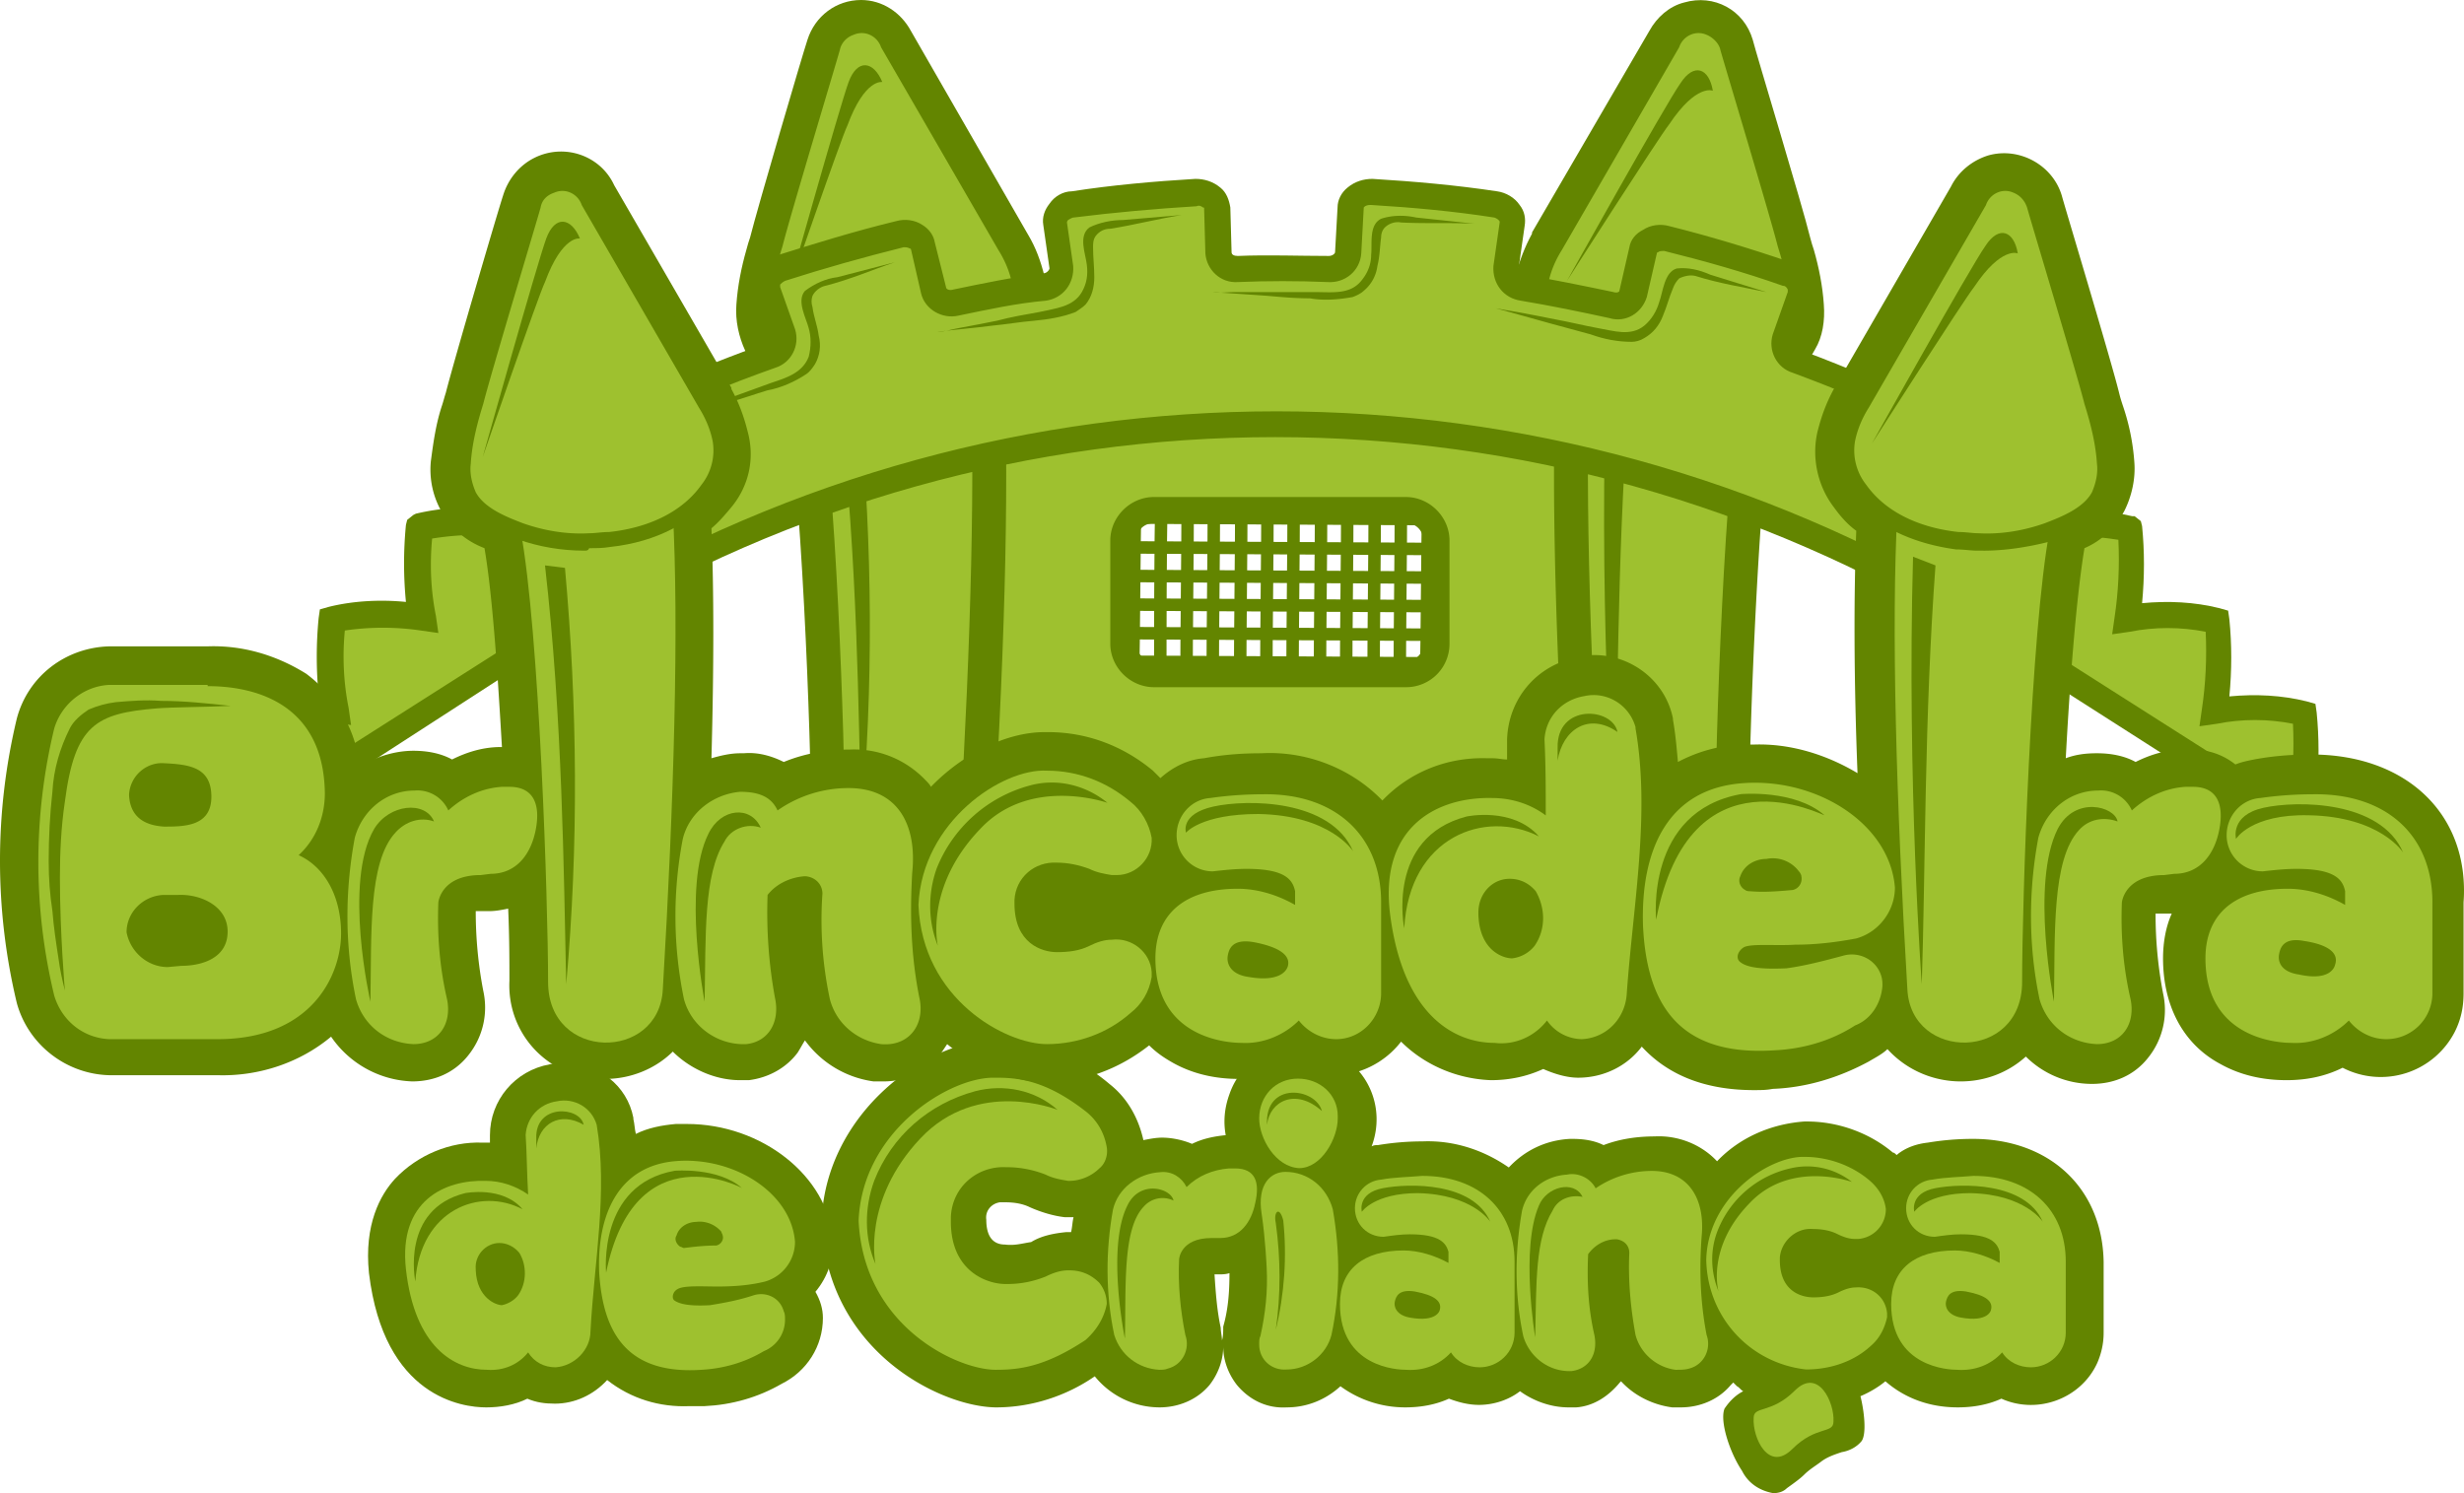 <svg version="1.1" id="Layer_1" xmlns="http://www.w3.org/2000/svg" x="0" y="0" viewBox="0 0 198 120" xml:space="preserve"><style>.st0{fill:#638500}.st1{fill:#9ec12f}.st2{fill:none;stroke:#638500;stroke-width:1.001;stroke-miterlimit:10}</style><g id="brand_mono" transform="translate(0 -101)"><g id="Group_7" transform="translate(29.438 184.724)"><path id="Path_75" class="st0" d="M36.088 20.093c1.002-1.199 1.503-2.697 1.403-4.196-.401-5.095-5.712-9.29-11.725-9.29h-.902c-1.102.1-2.204.3-3.207.799-.1-.4-.1-.8-.2-1.199v-.1c-.501-2.597-2.806-4.395-5.512-4.395-.4 0-.801 0-1.202.1-2.806.5-4.81 2.897-4.81 5.694v.6H9.33c-2.605-.1-5.21.998-7.014 2.896C1.114 12.301-.19 14.698.212 18.594c1.203 9.99 7.516 10.79 9.42 10.79 1.102 0 2.305-.2 3.307-.7.702.3 1.403.4 2.205.4 1.603 0 3.106-.7 4.209-1.899 1.904 1.499 4.208 2.198 6.613 2.098h1.203c2.205-.1 4.309-.699 6.213-1.798 2.004-.999 3.307-2.997 3.307-5.294 0-.7-.2-1.399-.601-2.098z"/><path id="Path_76" class="st0" d="M129.083 7.805c-1.202 0-2.405.1-3.607.3-.902.1-1.804.4-2.506 1-.1-.1-.2-.2-.3-.2-1.904-1.6-4.41-2.498-6.915-2.498h-.2c-2.706.2-5.211 1.299-7.015 3.197-1.303-1.399-3.207-2.098-5.01-1.998-1.403 0-2.806.2-4.11.699-.8-.4-1.703-.5-2.504-.5h-.2c-1.905.1-3.608.9-4.911 2.298-2.004-1.398-4.41-2.198-6.915-2.098-1.202 0-2.405.1-3.607.3-.2 0-.3 0-.501.1 1.202-3.197-.401-6.693-3.608-7.792-3.207-1.199-6.714.4-7.816 3.596-.401 1.099-.501 2.198-.301 3.297-1.002.1-1.904.3-2.706.699-.701-.3-1.603-.5-2.405-.5-.5 0-1.002.1-1.503.2-.4-1.798-1.303-3.396-2.706-4.495-2.705-2.298-5.912-3.496-9.119-3.496h-.3c-5.211 0-13.328 5.694-13.73 14.385v.2c.402 10.289 9.42 14.784 13.93 14.884h.1c2.806 0 5.612-.899 7.917-2.497a6.707 6.707 0 005.21 2.497c1.504 0 3.007-.6 4.01-1.798.7-.9 1.102-1.998 1.102-3.097 0 1.1.4 2.198 1.102 3.097 1.002 1.199 2.405 1.898 4.008 1.798 1.604 0 3.107-.6 4.31-1.698a8.784 8.784 0 005.21 1.698c1.203 0 2.405-.2 3.508-.7.801.3 1.603.5 2.405.5 1.202 0 2.405-.4 3.307-1.099 1.102.8 2.505 1.3 3.908 1.3h.601c1.403-.1 2.606-.9 3.508-1.999l.1-.1c1.102 1.2 2.605 1.898 4.108 2.098h.702c1.503 0 3.006-.6 4.008-1.798l.2-.2.301.3c.2.1.301.3.501.4-.6.3-1.102.799-1.503 1.398-.4.999.401 3.496 1.403 4.995.501.999 1.403 1.598 2.505 1.798.401 0 .802-.1 1.103-.4.701-.5 1.102-.799 1.403-1.098.4-.4.902-.7 1.302-1 .502-.399 1.103-.599 1.704-.799.601-.1 1.203-.4 1.603-.899.401-.599.2-2.397-.1-3.596.702-.3 1.403-.7 2.004-1.199 1.604 1.399 3.608 2.098 5.813 2.098 1.202 0 2.405-.2 3.507-.7 2.906 1.3 6.414 0 7.716-2.896.3-.7.501-1.499.501-2.398v-5.694c-.1-5.894-4.309-9.89-10.522-9.89zM51.32 16.297c-1.002 0-1.503-.7-1.503-1.998-.1-.7.4-1.299 1.102-1.399h.4c.702 0 1.404.1 2.005.4.902.4 1.904.699 2.806.799H56.83c-.1.4-.1.8-.2 1.199h-.4c-1.003.1-2.005.3-2.807.799-.701.1-1.303.3-2.104.2zm17.436 7.692c0-.3-.1-.7-.1-1-.3-1.398-.4-2.796-.5-4.295h.3c.3 0 .601 0 .902-.1 0 1.499-.1 2.897-.501 4.296 0 .4 0 .799-.1 1.099z"/></g><path id="Path_77" class="st1" d="M42.239 192.206c.1-1.399 1.102-2.498 2.505-2.697 1.403-.3 2.806.499 3.207 1.898.902 5.394-.2 10.988-.501 16.582 0 1.499-1.303 2.798-2.806 2.897-.902 0-1.704-.4-2.205-1.198-.801.999-2.004 1.498-3.307 1.398-2.605 0-5.812-1.798-6.513-8.091-.602-5.495 3.106-7.193 6.413-7.093 1.203 0 2.405.4 3.407 1.099-.1-1.698-.1-3.297-.2-4.795zm-.601 12.886c.701-.999.701-2.397.1-3.396-.401-.5-1.002-.8-1.604-.8-1.102 0-2.004 1-1.904 2.099v.1c.1 2.197 1.604 2.797 2.105 2.797.5-.1 1.002-.4 1.303-.8z"/><path id="Path_78" class="st1" d="M56.368 211.086c-6.012.4-7.916-2.997-8.217-7.792-.2-4.595 1.503-8.69 6.313-8.99 4.61-.3 9.12 2.597 9.42 6.493a3.328 3.328 0 01-2.405 3.197c-1.202.3-2.505.4-3.808.4-1.202 0-2.705-.1-3.207.199-.4.2-.5.7-.3.899.4.3 1.202.5 2.906.4 1.203-.2 2.305-.4 3.507-.8 1.002-.3 2.105.2 2.405 1.3.1.199.1.399.1.698a2.722 2.722 0 01-1.703 2.498c-1.503.899-3.207 1.398-5.01 1.498zm1.203-9.99c.4-.1.601-.499.501-.799 0-.1-.1-.2-.1-.3-.501-.599-1.303-.898-2.004-.798-.702 0-1.403.4-1.604 1.098-.2.3 0 .7.3.9.101 0 .201.1.302.1.801-.1 1.703-.2 2.605-.2z"/><path id="Path_79" class="st1" d="M80.018 211.086c-3.106 0-10.622-3.496-11.023-11.987.3-7.193 7.215-11.488 10.823-11.488h.2c1.804 0 4.009.2 7.215 2.697.902.699 1.504 1.698 1.704 2.897.1.6-.1 1.298-.601 1.698-.602.6-1.503.999-2.405.999h-.1c-.602-.1-1.203-.2-1.804-.5a8.575 8.575 0 00-3.107-.599h-.1c-2.305-.1-4.31 1.598-4.41 3.996v.4c0 3.895 2.807 4.994 4.41 4.994h.1c1.102 0 2.105-.2 3.107-.6.6-.299 1.202-.499 1.803-.499h.1c.903 0 1.704.3 2.406 1 .4.499.6 1.098.6 1.698-.2 1.099-.8 2.097-1.703 2.897-3.307 2.197-5.411 2.397-7.215 2.397z"/><g id="Group_8" transform="translate(136.672 194.073)"><path id="Path_80" class="st1" d="M10.66 21.182c0 .999-1.403.3-3.307 2.198s-3.207-.9-3.107-2.498c0-.999 1.403-.3 3.307-2.197 1.904-1.899 3.207.998 3.107 2.497z"/><path id="Path_81" class="st1" d="M13.566 1.802c.701.6 1.202 1.399 1.303 2.298a2.402 2.402 0 01-2.205 2.397h-.3c-.502 0-1.003-.2-1.404-.4-.6-.3-1.302-.4-2.004-.4-1.303-.099-2.505 1-2.605 2.299v.2c0 2.497 1.703 2.996 2.705 2.996.702 0 1.403-.1 2.005-.4.4-.2.901-.399 1.402-.399 1.303-.1 2.406.8 2.506 2.098v.3c-.2.899-.601 1.698-1.303 2.297-1.403 1.299-3.307 1.898-5.21 1.898-4.51-.5-7.918-4.195-8.018-8.79C.538 3.1 5.55-.197 8.355-.097c1.904 0 3.808.7 5.21 1.898z"/></g><path id="Path_82" class="st1" d="M97.355 200.497c-2.506 0-2.606 1.698-2.606 1.698-.1 1.998.1 4.096.501 6.094.401 1.099-.2 2.398-1.403 2.697-.2.1-.5.1-.701.1-1.704-.1-3.107-1.199-3.608-2.797-.701-3.296-.701-6.793-.1-10.09.4-1.698 2.004-2.896 3.808-2.996.902-.1 1.704.4 2.104 1.198.902-.899 2.105-1.398 3.408-1.498h.5c1.604 0 2.005 1.099 1.604 2.797-.3 1.499-1.203 2.797-2.806 2.797h-.701z"/><g id="Group_9" transform="translate(100.922 187.777)"><path id="Path_83" class="st1" d="M.463 10.8c-.4-2.498.802-3.397 1.904-3.397 1.804 0 3.307 1.198 3.808 2.997.601 3.396.601 6.793-.1 10.09-.4 1.598-1.904 2.796-3.608 2.796-1.202.1-2.204-.799-2.204-1.998 0-.3 0-.5.1-.699.4-1.798.601-3.596.501-5.494 0 0-.1-2.298-.4-4.296z"/><path id="Path_84" class="st1" d="M6.576 3.107c0 1.598-1.303 3.996-3.107 3.996C1.565 7.003.263 4.705.263 3.107.263 1.31 1.565-.09 3.369-.09s3.207 1.3 3.207 2.997v.2z"/></g><path id="Path_85" class="st1" d="M121.706 202.395v5.694c0 1.599-1.303 2.797-2.806 2.797-.902 0-1.804-.4-2.305-1.198-.902.999-2.205 1.498-3.607 1.398-.702 0-5.312-.2-5.312-5.294 0-2.797 1.904-4.296 5.111-4.296 1.203 0 2.505.4 3.608 1v-.9c-.2-.7-.702-1.399-3.107-1.399-.701 0-1.403.1-2.104.2-1.303 0-2.305-.999-2.305-2.297 0-1.2.902-2.198 2.104-2.298 1.103-.2 2.205-.2 3.307-.3 4.51 0 7.416 2.698 7.416 6.893zm-6.013 3.896c.2-.7-.4-1.199-2.004-1.498-1.303-.2-1.503.4-1.603.799-.1.4.1 1.099 1.202 1.299 2.205.4 2.405-.6 2.405-.6z"/><path id="Path_86" class="st1" d="M165.999 202.395v5.694c0 1.599-1.303 2.797-2.806 2.797-.902 0-1.804-.4-2.305-1.198-.902.999-2.204 1.498-3.607 1.398-.702 0-5.312-.2-5.312-5.294 0-2.797 1.904-4.296 5.111-4.296 1.203 0 2.505.4 3.608 1v-.9c-.2-.7-.702-1.399-3.107-1.399-.701 0-1.403.1-2.104.2-1.303 0-2.305-.999-2.305-2.297 0-1.2.902-2.198 2.104-2.298 1.103-.2 2.205-.2 3.307-.3 4.51 0 7.416 2.698 7.416 6.893zm-6.013 3.896c.2-.7-.4-1.199-2.004-1.498-1.303-.2-1.503.4-1.603.799s.1 1.099 1.202 1.299c2.205.4 2.405-.6 2.405-.6z"/><path id="Path_87" class="st1" d="M137.138 208.29c.401 1.098-.2 2.397-1.403 2.696-.3.1-.701.1-1.102.1-1.503-.2-2.806-1.298-3.207-2.797-.4-2.198-.601-4.395-.5-6.593 0-.6-.402-.999-1.003-1.099h-.1c-.902 0-1.704.5-2.205 1.199-.1 2.198 0 4.295.501 6.493.301 1.499-.4 2.697-1.803 2.897-1.804.1-3.408-1.099-3.909-2.797-.701-3.297-.701-6.693-.1-10.09.4-1.698 1.904-2.797 3.608-2.897.902-.2 1.904.3 2.305 1.1a8.018 8.018 0 014.509-1.4c3.006 0 4.31 2.298 4.008 5.295-.2 2.698-.1 5.295.401 7.892z"/><g id="Grid_1_" transform="translate(84.392 140.308)"><path id="Path_88" class="st2" d="M.228 4.655l38.681.2"/><path id="Path_89" class="st2" d="M.228 6.952l38.681.2"/><path id="Path_90" class="st2" d="M.228 9.25l38.681.2"/><path id="Path_91" class="st2" d="M.228 11.547l38.681.2"/><path id="Path_92" class="st2" d="M.228 16.342c0-5.494.1-10.888.1-16.383"/><path id="Path_93" class="st2" d="M2.332 16.342c.1-5.494.1-10.888.2-16.383"/><path id="Path_94" class="st2" d="M4.537 16.342c0-5.494.1-10.888.1-16.383"/><path id="Path_95" class="st2" d="M6.641 16.342c.1-5.494.1-10.888.2-16.383"/><path id="Path_96" class="st2" d="M8.846 16.342c0-5.494 0-10.888.1-16.383"/><path id="Path_97" class="st2" d="M10.95 16.342c0-5.494.1-10.888.1-16.383"/><path id="Path_98" class="st2" d="M13.055 16.342c0-5.494.1-10.888.1-16.383"/><path id="Path_99" class="st2" d="M15.26 16.342c0-5.494.1-10.888.1-16.383"/><path id="Path_100" class="st2" d="M17.364 16.342c0-5.494.1-10.888.1-16.383"/><path id="Path_101" class="st2" d="M19.468 16.342c0-5.494.1-10.888.1-16.383"/><path id="Path_102" class="st2" d="M21.673 16.342c0-5.494.1-10.888.1-16.383"/><path id="Path_103" class="st2" d="M23.777 16.342c0-5.494.1-10.888.1-16.383"/><path id="Path_104" class="st2" d="M25.982 16.342c0-5.494.1-10.888.1-16.383"/><path id="Path_105" class="st2" d="M28.086 16.342c0-5.494.1-10.888.1-16.383"/><path id="Path_106" class="st2" d="M30.19 16.342c.101-5.494.101-10.888.201-16.383"/><path id="Path_107" class="st2" d="M32.395 16.342c0-5.494.1-10.888.1-16.383"/><path id="Path_108" class="st2" d="M34.5 16.342c0-5.494.1-10.888.1-16.383"/><path id="Path_109" class="st2" d="M36.705 16.342c0-5.494.1-10.888.1-16.383"/><path id="Path_110" class="st2" d="M38.809 16.342c0-5.494.1-10.888.1-16.383"/><path id="Path_111" class="st2" d="M.228 2.257l38.681.2"/><path id="Path_112" class="st2" d="M.228-.04l38.681.2"/><path id="Path_113" class="st2" d="M.228 13.845l38.681.2"/><path id="Path_114" class="st2" d="M.228 16.243l38.681.2"/></g><g id="Group_10" transform="translate(71.782 131.884)"><path id="Wall_1_" class="st1" d="M1.203.967v41.457h60.928V.967H1.204zm42.49 19.88c0 1.398-1.103 2.397-2.405 2.397H20.945c-1.403 0-2.405-1.099-2.405-2.397v-8.292c0-1.398 1.102-2.397 2.405-2.397h20.242c1.403 0 2.406 1.098 2.406 2.397l.1 8.292z"/><path id="Path_115" class="st0" d="M63.134 43.523H.2V-.032h62.933v43.555zM2.306 41.425h58.823V2.066H2.306v39.36zm38.881-17.082H20.945c-1.904 0-3.507-1.598-3.507-3.496v-8.292c0-1.898 1.603-3.496 3.507-3.496h20.242c1.904 0 3.508 1.598 3.508 3.496v8.292a3.48 3.48 0 01-3.508 3.496zM20.945 11.157c-.802 0-1.403.599-1.403 1.398v8.292c0 .799.601 1.398 1.403 1.398h20.242c.802 0 1.403-.6 1.403-1.398v-8.292c0-.8-.6-1.398-1.403-1.398H20.945z"/></g><path id="Path_116" class="st0" d="M141.247 123.976a13.68 13.68 0 00-8.217-3.097c-1.704 0-3.408.5-4.81 1.499-1.904 1.398-3.007 3.696-3.107 6.693-.501 8.89-.2 22.677.802 38.76.2 3.896 3.407 6.893 7.315 6.793 4.008.1 7.315-3.097 7.315-7.093v-.5c0-6.992.802-28.27 2.205-35.762.501-2.797 0-5.395-1.503-7.293z"/><path id="Path_117" class="st0" d="M146.558 125.475c-.1-1.499-.4-2.997-.802-4.396-.1-.3-.2-.6-.3-.999-.602-2.497-4.31-14.685-4.61-15.883-.701-2.398-3.107-3.696-5.512-2.997-1.202.3-2.204 1.199-2.805 2.297l-9.42 16.184v.1c-.602 1.098-1.002 2.197-1.303 3.296-.501 1.998 0 4.196 1.303 5.794 1.904 2.598 5.21 4.396 9.32 4.895.6.1 1.202.1 1.803.1h.601c2.005 0 3.909-.3 5.712-.999 2.005-.7 4.21-1.698 5.312-3.796.6-.999.801-2.298.701-3.596z"/><path id="Path_118" class="st1" d="M134.232 123.776s7.316-.3 5.812 7.193c-1.503 8.092-2.204 29.87-2.204 36.263s-8.919 6.393-9.22.599c-.902-15.184-1.302-29.27-.801-38.46.3-6.993 6.413-5.595 6.413-5.595z"/><path id="Path_119" class="st0" d="M134.733 132.767h-.5c-.502 0-1.103-.1-1.704-.1-3.708-.5-6.715-1.998-8.518-4.395-1.203-1.698-.401-3.197.1-4.995a16.54 16.54 0 011.202-3.097l8.518-14.085c.702-1.399 1.103-2.298 2.606-2.298 1.703 0 2.305.9 2.806 2.597.3 1.1 3.507 11.489 4.108 13.686.602 1.599 1.002 3.297 1.303 4.995.1 1.299.3 2.398-.2 3.397-.902 1.698-2.506 2.897-4.31 3.396-1.803.6-3.607.9-5.41.9z"/><path id="top_7_" class="st1" d="M138.24 104.996c.301 1.099 4.009 13.386 4.61 15.784.501 1.598.902 3.196 1.002 4.795.1.799-.1 1.598-.4 2.297-.702 1.299-2.506 1.998-3.808 2.498-1.704.6-3.508.899-5.312.799-.5 0-1.002-.1-1.603-.1-2.806-.3-5.712-1.399-7.416-3.796a4.45 4.45 0 01-.901-3.497c.2-.998.6-1.898 1.102-2.697l9.42-16.283c.3-.899 1.302-1.398 2.204-.999.501.2 1.002.7 1.103 1.199z"/><path id="Path_120" class="st0" d="M80.62 129.17c-.2-2.996-1.203-5.294-3.107-6.692-1.403-1-3.107-1.599-4.81-1.499-3.006.1-5.913 1.1-8.217 3.097-1.604 1.898-2.105 4.396-1.504 7.492 1.403 7.493 2.205 28.77 2.205 35.763-.2 3.996 2.906 7.293 6.814 7.493h.501c3.909.1 7.115-2.897 7.316-6.793 1.002-16.084 1.303-29.87.801-38.86z"/><path id="Path_121" class="st0" d="M83.926 123.177c-.3-1.199-.701-2.298-1.302-3.297l-9.42-16.383C72.402 102 70.899 101 69.195 101c-2.004 0-3.707 1.299-4.309 3.197-.4 1.198-4.008 13.486-4.61 15.883-.1.3-.2.6-.3 1-.4 1.398-.701 2.896-.802 4.395-.1 1.298.2 2.597.702 3.696 1.102 1.998 3.307 2.997 5.311 3.796 1.804.6 3.808.999 5.712.999h.601c.602 0 1.203-.1 1.804-.1 4.109-.5 7.315-2.198 9.32-4.895 1.302-1.698 1.803-3.796 1.302-5.794z"/><path id="Path_122" class="st1" d="M71.5 123.776s-7.315-.3-5.812 7.193c1.503 8.092 2.205 29.87 2.205 36.263s8.918 6.393 9.22.599c.901-15.184 1.302-29.27.8-38.46-.3-6.993-6.413-5.595-6.413-5.595z"/><path id="Path_123" class="st0" d="M71 132.767h.5c.501 0 1.103-.1 1.704-.1 3.307-.3 6.313-1.998 8.217-4.695 1.203-1.698.601-3.197.2-4.995a16.54 16.54 0 00-1.202-3.096l-8.718-14.286c-.702-1.398-1.103-1.998-2.606-1.998-1.703 0-2.004 1.2-2.505 2.897-.3 1.1-3.708 11.688-4.31 13.986-.1.3-.2.6-.2.899-.4 1.299-.701 2.697-.801 4.096-.1 1.198.1 2.297.701 3.396.702 1.599 2.105 2.697 3.808 3.197 1.604.4 3.407.7 5.211.7z"/><path id="top_6_" class="st1" d="M67.492 104.996c-.3 1.099-4.009 13.386-4.61 15.784-.5 1.598-.902 3.196-1.002 4.795-.1.799.1 1.598.4 2.297.702 1.299 2.506 1.998 3.809 2.498 1.704.6 3.507.899 5.311.799.501 0 1.002-.1 1.603-.1 2.806-.3 5.712-1.399 7.416-3.796a4.45 4.45 0 00.902-3.497c-.2-.998-.601-1.898-1.102-2.697l-9.42-16.283c-.3-.899-1.303-1.398-2.205-.999-.601.2-1.002.7-1.102 1.199z"/><g id="Group_11" transform="translate(11.301 139.626)"><path id="Stairs_2_" class="st1" d="M1.377 32.427l33.27-21.179-4.91-7.592c-2.406-.4-4.911-.3-7.216.2-.3 2.398-.2 4.795.2 7.193-2.405-.4-4.91-.3-7.215.2-.3 2.397-.2 4.795.2 7.192-2.404-.4-4.91-.3-7.214.2-.401 2.397-.401 4.895 0 7.292-2.405-.4-4.91-.3-7.216.2-.2 2.098-.2 4.196.1 6.294z"/><path id="Path_124" class="st0" d="M.575 34.225l-.2-1.599c-.301-2.197-.301-4.395-.1-6.593l.1-.7.701-.299c2.004-.5 4.209-.6 6.213-.4a31.97 31.97 0 010-6.193l.1-.7.702-.1c2.004-.499 4.209-.599 6.213-.399a31.97 31.97 0 010-6.193l.1-.7.701-.2c2.005-.499 4.21-.599 6.214-.399a31.97 31.97 0 010-6.194l.1-.4.5-.399.201-.1c2.105-.5 4.21-.6 6.414-.4V-.24l7.415 11.588L.575 34.225zm1.704-7.293a22.76 22.76 0 000 3.696l5.912-3.696c-2.004-.4-4.008-.3-5.912 0zm7.014-7.392c-.2 2.098-.1 4.196.3 6.194v.2l23.55-14.985-4.008-6.394c-1.904-.3-3.808-.2-5.712.1-.2 2.098-.1 4.196.3 6.194l.201 1.398-1.403-.2c-2.004-.299-4.109-.299-6.113 0-.2 2.098-.1 4.196.3 6.194l.201 1.399-1.403-.2c-2.104-.3-4.209-.3-6.213.1z"/></g><g id="Group_12" transform="translate(157.12 139.626)"><path id="Stairs_1_" class="st1" d="M35.054 32.427L1.784 11.248l4.91-7.592c2.405-.4 4.91-.3 7.216.2.3 2.398.2 4.795-.2 7.193 2.404-.4 4.91-.3 7.214.2.3 2.397.2 4.795-.2 7.192 2.405-.4 4.91-.3 7.215.2.3 2.397.2 4.795-.2 7.192 2.405-.4 4.91-.3 7.215.2.4 2.198.4 4.296.1 6.394z"/><path id="Path_125" class="st0" d="M35.856 34.225L.38 11.548 7.797-.04v2.498c2.104-.2 4.309-.1 6.413.4h.2l.502.399.1.4c.2 1.997.2 4.095 0 6.193 2.104-.2 4.209-.1 6.213.4l.701.2.1.699c.201 1.998.201 4.095 0 6.193 2.105-.2 4.21-.1 6.214.4l.701.2.1.699c.2 1.998.2 4.096 0 6.193 2.105-.2 4.21-.1 6.213.4l.702.2.1.7c.3 2.197.2 4.395-.1 6.592l-.1 1.499zm-7.616-7.293l5.912 3.796c.1-1.198.1-2.497 0-3.696-1.904-.4-3.908-.5-5.912-.1zM3.287 10.95l23.55 14.984v-.2c.3-1.997.4-4.095.3-6.193-2.004-.4-4.108-.4-6.113 0l-1.402.2.2-1.399c.3-1.998.4-4.096.3-6.193-2.004-.4-4.108-.4-6.112 0l-1.403.2.2-1.4c.3-1.997.401-4.095.3-6.193-1.903-.3-3.807-.4-5.711-.1L3.287 10.95z"/></g><path id="Path_126" class="st0" d="M67.492 133.666c1.403 12.188 1.503 24.475 1.703 33.665 1.003-11.188.902-22.376-.1-33.465l-1.603-.2z"/><path id="Path_127" class="st0" d="M130.825 134.066c-.902 12.187-.802 24.475-1.102 33.665 0 0-1.203-16.283-.702-34.364l1.804.699z"/><path id="Path_128" class="st0" d="M63.083 125.175s4.409-15.684 5.11-17.582c.702-1.898 2.005-1.698 2.706 0 0 0-1.403-.3-2.806 3.497-.5.999-5.01 14.085-5.01 14.085z"/><path id="Path_129" class="st0" d="M125.915 123.577s7.916-14.186 9.119-15.884c1.102-1.698 2.305-1.199 2.605.6 0 0-1.302-.6-3.507 2.697-.802.999-8.217 12.587-8.217 12.587z"/><g id="Group_13" transform="translate(37.807 115.391)"><path id="Path_130" class="st1" d="M105.551 12.872l1.203-3.397c.2-.799-.3-1.598-1.102-1.798-3.207-1.099-6.414-1.998-9.62-2.897-.702-.2-1.504.2-1.804.9l-.802 3.496c-.2.799-1.002 1.198-1.804.999-2.405-.5-4.81-1-7.115-1.399-.802-.1-1.403-.8-1.303-1.598.1-1.199.301-2.298.401-3.497.1-.799-.601-1.498-1.403-1.598-3.307-.5-6.614-.8-9.92-.999-.802-.1-1.604.5-1.704 1.299-.1 1.198-.1 2.397-.2 3.596-.1.8-.802 1.398-1.604 1.299-2.405-.1-4.81-.1-7.215 0-.802.1-1.503-.5-1.603-1.3 0-1.198-.1-2.397-.1-3.595-.1-.8-.802-1.399-1.604-1.299-3.307.2-6.614.5-9.92.9-.803 0-1.404.698-1.404 1.597.3 1.1.401 2.298.601 3.397.1.8-.5 1.498-1.302 1.598-2.405.4-4.81.8-7.216 1.299-.801.2-1.603-.2-1.803-.999l-.802-3.496a1.589 1.589 0 00-1.904-1c-3.207.8-6.413 1.699-9.62 2.798-.802.2-1.303.999-1.103 1.798l1.203 3.396c.2.8-.2 1.599-1.002 1.798-7.817 2.897-15.332 6.394-22.447 10.79l6.614 10.688c34.672-21.278 78.465-21.278 113.137 0l6.614-10.689c-6.714-4.095-13.829-7.592-21.244-10.289-.802-.3-1.303-1.099-1.103-1.798z"/><path id="Path_131" class="st0" d="M121.585 37.047l-.902-.5C86.311 15.47 43.02 15.47 8.648 36.547l-.902.5L.13 24.56l.902-.5c7.115-4.395 14.73-7.991 22.547-10.789.3-.1.4-.3.4-.5l-1.202-3.396c-.2-.599-.2-1.198.1-1.798.301-.699.902-1.198 1.604-1.398 3.207-1 6.413-1.998 9.72-2.797.702-.2 1.504-.1 2.105.3.5.299.902.799 1.002 1.398l.902 3.596c0 .2.3.3.601.2 2.405-.5 4.81-.999 7.215-1.299.3 0 .501-.3.501-.4l-.5-3.496c-.101-.6.1-1.198.5-1.698.401-.6 1.103-.999 1.804-.999 3.207-.5 6.614-.8 9.92-.999.702 0 1.404.2 2.005.7.501.399.702.998.802 1.598l.1 3.596c0 .2.2.3.501.3 2.405-.1 4.91 0 7.315 0 .301 0 .501-.2.501-.3l.2-3.596c0-.6.302-1.199.803-1.599.6-.5 1.302-.699 2.004-.699 3.307.2 6.714.5 10.02 1 .702.099 1.404.499 1.805 1.098.4.5.5 1.099.4 1.698l-.5 3.497c0 .2.2.4.4.4 2.405.399 4.81.898 7.215 1.398.301.1.502 0 .502-.1l.801-3.497c.1-.599.501-1.098 1.103-1.398.6-.4 1.402-.5 2.104-.3 3.207.8 6.514 1.798 9.72 2.897.702.2 1.303.7 1.604 1.399.3.5.3 1.199.1 1.798l-1.203 3.396c-.1.1.1.4.401.5 7.516 2.797 14.631 6.293 21.445 10.39l.902.499-7.716 12.387zM3.035 25.259l5.512 8.99c34.573-20.778 77.864-20.778 112.437 0l5.511-8.99c-6.413-3.896-13.227-7.093-20.242-9.69-1.303-.4-2.004-1.798-1.604-3.097l1.203-3.396v-.2c-.1-.2-.2-.3-.4-.3-3.107-1.099-6.314-1.998-9.52-2.797-.201 0-.402 0-.502.1-.1 0-.1.1-.1.1l-.802 3.496c-.4 1.299-1.703 2.098-3.006 1.699-2.305-.5-4.71-1-7.115-1.399-1.403-.2-2.305-1.398-2.205-2.797l.501-3.496c0-.1 0-.1-.1-.2s-.3-.2-.4-.2c-3.207-.5-6.514-.8-9.821-.999-.2 0-.301 0-.501.1l-.1.1-.201 3.696c-.1 1.399-1.303 2.398-2.706 2.298-2.405-.1-4.81-.1-7.215 0-1.403.1-2.505-1-2.605-2.298l-.1-3.596c0-.1 0-.1-.1-.1-.101-.1-.301-.2-.502-.1-3.307.2-6.614.5-9.82.899-.2 0-.301.1-.502.2 0 0-.1.1-.1.2l.501 3.496c.1 1.398-.801 2.597-2.204 2.797-2.305.2-4.61.7-7.015 1.199-1.303.3-2.706-.5-3.006-1.798l-.802-3.497c0-.1-.1-.1-.1-.1-.2-.1-.3-.1-.501-.1-3.207.8-6.414 1.699-9.52 2.698-.2.1-.301.2-.401.3v.2l1.202 3.396c.401 1.298-.3 2.697-1.603 3.096-7.616 2.698-14.731 6.094-21.445 10.09z"/></g><path id="castle_7_" class="st0" d="M118.5 118.981l-4.71-.5c-.903-.199-1.905-.199-2.807.1-1.002.5-.701 1.999-.801 2.898 0 .799-.301 1.498-.802 2.098-.902 1.099-2.305.899-3.608.899H99.158c-.6 0-1.202.1-1.703 0 1.503.1 3.006.2 4.41.3 1.101.1 2.204.2 3.406.2 1.103.199 2.305.1 3.407-.1.301-.1.702-.3.902-.5a3.084 3.084 0 001.103-1.998c.2-.8.2-1.598.3-2.298 0-.3.1-.6.3-.799.302-.3.803-.5 1.304-.4 2.004.1 3.908 0 5.912.1z"/><path id="castle_6_" class="st0" d="M94.95 118.282l-4.71.4c-.902 0-1.904.2-2.706.6-.902.698-.3 2.097-.2 2.996.1.8 0 1.498-.401 2.198-.702 1.198-2.105 1.298-3.407 1.598-1.103.2-2.305.4-3.408.7-1.002.2-2.004.399-3.106.599-.601.1-1.102.3-1.704.3 1.503-.2 2.906-.3 4.41-.5 1.102-.1 2.204-.3 3.407-.4 1.102-.1 2.305-.3 3.307-.699.3-.2.6-.4.801-.6.501-.599.702-1.398.702-2.197 0-.8-.1-1.598-.1-2.398 0-.3 0-.599.2-.899.3-.4.702-.599 1.203-.599 1.904-.3 3.808-.8 5.712-1.099z"/><path id="castle_5_" class="st0" d="M71.901 122.078l-4.61 1.199c-.901.1-1.803.5-2.605 1.099-.702.799.1 2.198.3 2.997.201.699.201 1.498 0 2.297-.5 1.299-1.803 1.699-3.006 2.098l-3.307 1.199c-1.002.4-1.904.7-2.906 1.099-.5.2-1.102.5-1.603.6 1.403-.4 2.806-.8 4.309-1.3 1.102-.3 2.205-.699 3.207-.998 1.102-.2 2.204-.7 3.106-1.3.3-.199.501-.499.702-.798.4-.7.5-1.499.3-2.298-.1-.8-.4-1.498-.5-2.298-.1-.3-.1-.599 0-.899.2-.4.6-.699 1.001-.799 2.005-.5 3.808-1.298 5.612-1.898z"/><path id="castle_4_" class="st0" d="M141.948 124.476l-4.51-1.399c-.901-.4-1.803-.6-2.705-.5-1.002.3-1.102 1.899-1.403 2.698-.2.7-.601 1.398-1.202 1.898-1.103.899-2.506.4-3.708.2-1.102-.2-2.305-.5-3.407-.7-1.002-.2-2.004-.4-3.107-.599-.601-.1-1.202-.2-1.703-.3 1.403.4 2.906.8 4.309 1.2l3.307.898c1.102.4 2.204.6 3.307.6.3 0 .701-.1 1.002-.3.701-.4 1.202-1 1.503-1.798.3-.7.501-1.499.802-2.198.1-.3.3-.6.5-.8.402-.199.903-.299 1.303-.199 1.904.6 3.808.9 5.712 1.299z"/><path id="_x30_1_BG_1_" class="st0" d="M185.74 161.637c-1.503 0-3.006.1-4.61.4-.5.1-1.001.2-1.502.4-1.003-.8-2.205-1.2-3.508-1.2h-.601c-1.403 0-2.706.4-3.908 1-.902-.5-2.004-.7-3.107-.7-.902 0-1.703.1-2.505.4.3-5.594.802-12.687 1.503-16.883 1.403-.599 2.505-1.698 3.207-2.996.601-1.2.902-2.598.802-3.896a17.9 17.9 0 00-.902-4.496c-.1-.3-.2-.6-.301-.999-.601-2.497-4.31-14.784-4.61-15.883-.701-2.498-3.407-3.996-5.912-3.297-1.303.4-2.405 1.299-3.006 2.497l-9.42 16.284c-.602 1.099-1.002 2.197-1.303 3.396-.501 2.098 0 4.396 1.303 6.094.5.7 1.102 1.398 1.804 1.898-.2 5.195-.2 11.788.1 19.48-2.506-1.499-5.412-2.398-8.318-2.298h-1.102c-1.804.1-3.507.6-5.01 1.399-.1-1.1-.201-2.298-.401-3.397v-.1c-.602-2.997-3.307-5.094-6.314-5.094-.5 0-.902.1-1.403.2-3.206.599-5.511 3.296-5.611 6.593v1.598c-.401 0-.702-.1-1.203-.1h-.4c-3.208-.1-6.214 1.099-8.419 3.396-2.505-2.597-6.112-3.995-9.72-3.796-1.503 0-3.006.1-4.61.4-1.302.1-2.505.7-3.507 1.598l-.601-.6c-2.405-1.997-5.311-3.096-8.418-3.096h-.3c-3.007 0-6.514 1.698-9.12 4.396-.1-.2-.3-.4-.4-.5-1.604-1.698-3.809-2.597-6.113-2.497-1.804 0-3.608.3-5.312.999-1.002-.5-2.104-.8-3.206-.7h-.301c-.802 0-1.603.2-2.305.4.2-7.293.2-13.486 0-18.481.601-.5 1.102-1.099 1.604-1.698 1.402-1.698 1.904-3.896 1.302-6.094-.3-1.199-.701-2.298-1.302-3.396v-.1l-9.42-16.283c-1.103-2.398-4.009-3.397-6.414-2.198-1.202.6-2.104 1.698-2.505 2.997-.4 1.198-4.008 13.486-4.61 15.883-.1.3-.2.7-.3 1-.501 1.498-.702 2.996-.902 4.495-.3 2.997 1.403 5.894 4.309 6.992.701 4.096 1.102 10.89 1.403 15.984h-.1c-1.403 0-2.706.4-3.909.999-.902-.5-2.004-.7-3.106-.7-1.503 0-3.107.5-4.31 1.3-.3-2.998-1.903-5.695-4.308-7.493-2.405-1.498-5.111-2.298-7.917-2.198H8.768c-3.507.1-6.513 2.398-7.415 5.794a49.03 49.03 0 000 22.877c.902 3.296 3.908 5.694 7.415 5.794h8.719c3.307.1 6.614-1 9.119-3.097a8.233 8.233 0 006.514 3.596c1.803 0 3.407-.7 4.51-2.098 1.202-1.498 1.602-3.396 1.202-5.194a33.73 33.73 0 01-.602-6.394h1.103c.5 0 1.002-.1 1.503-.2.1 2.298.1 4.296.1 5.795-.2 4.195 3.006 7.692 7.215 7.891h.501c2.004 0 4.009-.799 5.412-2.197 1.403 1.398 3.407 2.297 5.411 2.297h.701c1.604-.2 3.007-.999 3.909-2.197.2-.3.4-.7.601-1a8.189 8.189 0 005.512 3.297h.801c1.704 0 3.407-.7 4.51-2.098l.601-.899a13.834 13.834 0 007.816 3.097c3.107 0 6.013-1.099 8.418-2.997.601.6 1.203 1 1.904 1.399 1.603.899 3.407 1.298 5.311 1.298 1.604 0 3.107-.3 4.51-.999 2.906 1.499 6.513.6 8.518-1.998 1.904 1.899 4.51 2.997 7.215 3.097 1.503 0 2.906-.3 4.209-.899.902.4 1.904.7 2.806.7 2.004 0 3.908-.9 5.11-2.498 2.105 2.298 5.111 3.496 9.02 3.496.5 0 1.001 0 1.502-.1 2.706-.1 5.312-.899 7.717-2.197.5-.3 1.102-.6 1.503-1 2.906 3.198 7.916 3.497 11.123.6a7.52 7.52 0 005.311 2.198c1.804 0 3.408-.7 4.51-2.098a6.12 6.12 0 001.202-5.194 33.73 33.73 0 01-.6-6.394h1.301c-.5 1.099-.7 2.398-.7 3.596 0 3.796 1.603 6.893 4.61 8.492 1.602.899 3.406 1.298 5.31 1.298 1.604 0 3.107-.3 4.51-.999a6.685 6.685 0 009.019-2.897c.5-.999.701-1.998.701-3.096v-7.293c.501-7.093-4.61-11.888-12.226-11.888zm-99.409 12.587c-.5.2-1.002.3-1.503.2-.2 0-.3 0-.3-.799 0-.2 0-.2.3-.2.501 0 1.002.1 1.403.2.3.1.501.2.802.3-.2.1-.501.2-.702.3z"/><path id="Path_132" class="st1" d="M16.685 156.143c4.109 0 9.32 1.598 9.42 8.591 0 1.898-.702 3.696-2.105 4.995 2.005.899 3.408 3.197 3.408 6.293 0 3.297-2.305 8.492-9.921 8.492H8.768c-2.104-.1-3.808-1.499-4.409-3.497a45.769 45.769 0 010-21.477c.601-1.998 2.405-3.397 4.41-3.497h7.916v.1zm-3.507 11.288c1.603 0 3.808 0 3.808-2.397 0-2.398-1.804-2.597-3.808-2.697-1.403-.1-2.706.999-2.806 2.497v.1c.1 1.698 1.202 2.397 2.806 2.497-.1 0 0 0 0 0zm1.403 11.189c1.603 0 3.808-.6 3.707-2.897-.1-1.998-2.304-2.897-4.008-2.797h-1.203c-1.603.1-2.906 1.398-2.906 2.997.301 1.598 1.704 2.797 3.307 2.797l1.103-.1z"/><path id="Path_133" class="st1" d="M38.631 171.327c-3.207 0-3.407 2.198-3.407 2.198-.1 2.597.1 5.195.702 7.792.4 1.998-.702 3.596-2.706 3.596-2.205-.1-4.009-1.498-4.61-3.596-.902-4.296-.902-8.691-.1-12.987.601-2.197 2.505-3.796 4.81-3.796a2.71 2.71 0 012.706 1.599c1.202-1.1 2.705-1.798 4.309-1.898h.601c2.004 0 2.505 1.498 2.104 3.496-.4 1.998-1.603 3.496-3.607 3.496l-.802.1z"/><path id="Path_134" class="st1" d="M173.916 171.327c-3.207 0-3.408 2.198-3.408 2.198-.1 2.597.1 5.195.702 7.792.4 1.998-.702 3.596-2.706 3.596-2.204-.1-4.008-1.498-4.61-3.596-.901-4.296-.901-8.691-.1-12.987.602-2.197 2.506-3.796 4.81-3.796a2.71 2.71 0 012.706 1.599c1.203-1.1 2.706-1.798 4.31-1.898h.6c2.005 0 2.506 1.498 2.105 3.496s-1.604 3.496-3.608 3.496l-.801.1z"/><path id="Path_135" class="st1" d="M73.905 181.317c.401 2.098-.902 3.796-3.106 3.596-2.004-.3-3.608-1.698-4.109-3.596-.601-2.797-.802-5.694-.601-8.491 0-.7-.501-1.299-1.303-1.399h-.2c-1.103.1-2.205.6-2.906 1.499-.1 2.797.1 5.594.6 8.291.402 1.898-.5 3.496-2.304 3.696-2.305.1-4.41-1.398-5.01-3.596a32.83 32.83 0 01-.1-12.887c.5-2.098 2.404-3.596 4.609-3.796 1.503 0 2.505.4 3.006 1.499a9.92 9.92 0 015.712-1.798c3.909 0 5.512 2.897 5.111 6.793-.2 3.396-.1 6.793.601 10.189z"/><path id="Path_136" class="st1" d="M90.841 165.433c.902.7 1.503 1.799 1.704 2.897.1 1.599-1.203 2.997-2.806 2.997h-.401c-.601-.1-1.203-.2-1.804-.5-.802-.299-1.704-.499-2.605-.499-1.804-.1-3.307 1.2-3.408 2.997v.3c0 3.197 2.205 3.896 3.408 3.896.901 0 1.803-.1 2.605-.5.601-.3 1.203-.499 1.804-.499 1.603-.2 3.106.999 3.207 2.597v.4c-.2 1.199-.802 2.198-1.704 2.897-1.804 1.598-4.209 2.497-6.714 2.497-3.307 0-10.021-3.596-10.322-11.188.3-6.693 6.714-10.989 10.322-10.789 2.505 0 4.81.9 6.714 2.497z"/><path id="Path_137" class="st1" d="M110.983 173.525v7.293c0 1.997-1.603 3.696-3.607 3.696-1.203 0-2.305-.6-3.007-1.499-1.202 1.199-2.906 1.898-4.61 1.798-1.001 0-6.914-.3-6.914-6.793 0-3.596 2.405-5.594 6.614-5.594 1.603 0 3.207.5 4.61 1.299v-1.099c-.2-.999-.902-1.798-3.908-1.798-.902 0-1.804.1-2.706.2a2.904 2.904 0 01-2.906-2.897c0-1.599 1.202-2.897 2.705-2.997 1.403-.2 2.806-.3 4.21-.3 5.811-.1 9.52 3.297 9.52 8.691zm-7.516 5.195c.301-.9-.6-1.599-2.705-1.998-1.704-.3-2.004.5-2.105 1.099-.1.599.2 1.498 1.704 1.698 2.906.5 3.106-.9 3.106-.8z"/><path id="Path_138" class="st1" d="M195.46 173.525v7.293a3.693 3.693 0 01-3.707 3.696c-1.202 0-2.305-.6-3.006-1.499-1.203 1.199-2.906 1.898-4.61 1.798-1.002 0-6.914-.3-6.914-6.793 0-3.596 2.405-5.594 6.613-5.594 1.604 0 3.207.5 4.61 1.299v-1.099c-.2-.999-.902-1.798-3.908-1.798-.902 0-1.804.1-2.706.2a2.904 2.904 0 01-2.906-2.897c0-1.599 1.203-2.897 2.706-2.997 1.403-.2 2.806-.3 4.209-.3 5.912-.1 9.62 3.297 9.62 8.691zm-7.816 4.995c.301-.9-.5-1.598-2.505-1.898-1.603-.3-1.904.5-2.004 1.099-.1.6.2 1.398 1.603 1.598 2.706.6 2.906-.8 2.906-.8z"/><path id="Path_139" class="st1" d="M124.11 160.439c.101-1.799 1.404-3.197 3.208-3.497 1.803-.4 3.607.7 4.108 2.498v.1c1.203 6.892-.2 14.185-.701 21.278-.1 1.997-1.604 3.596-3.608 3.696a3.47 3.47 0 01-2.806-1.499c-1.002 1.299-2.605 1.998-4.209 1.798-3.306 0-7.415-2.297-8.417-10.489-.802-6.993 3.908-9.29 8.217-9.19 1.603 0 3.107.5 4.31 1.398 0-2.098 0-4.095-.101-6.093zm-.8 16.582c.901-1.298.901-2.996.1-4.395-.502-.6-1.203-.999-2.105-.999-1.403 0-2.505 1.199-2.505 2.697v.2c.1 2.897 2.004 3.496 2.705 3.496a2.7 2.7 0 001.804-.999z"/><path id="Path_140" class="st1" d="M142.55 185.413c-7.817.5-10.222-3.896-10.522-9.99-.2-5.994 1.904-11.088 8.117-11.488 5.912-.4 11.724 3.297 12.125 8.391 0 1.898-1.303 3.597-3.106 4.096-1.604.3-3.207.5-4.91.5-1.504.1-3.508-.1-4.11.2-.5.299-.7.898-.3 1.198.501.4 1.503.6 3.708.5 1.503-.2 3.006-.6 4.51-1 1.302-.399 2.705.3 3.106 1.599.1.3.1.6.1.8-.1 1.398-.902 2.696-2.205 3.196-2.004 1.299-4.309 1.898-6.513 1.998zm1.503-12.887c.5-.1.801-.6.701-1.099 0-.1-.1-.3-.2-.4a2.613 2.613 0 00-2.606-.998c-.902 0-1.803.5-2.104 1.398-.2.4 0 .9.4 1.1.101.099.301.099.402.099 1.102.1 2.305 0 3.407-.1z"/><path id="Path_141" class="st1" d="M158.884 136.463s7.315-.3 5.812 7.193c-1.503 8.092-2.204 29.87-2.204 36.262s-8.92 6.394-9.22.6c-.902-15.184-1.303-29.27-.801-38.46.3-6.993 6.413-5.595 6.413-5.595z"/><path id="Path_142" class="st0" d="M159.385 145.254h-.501c-.501 0-1.102-.1-1.704-.1-3.707-.5-6.714-1.998-8.517-4.395-1.203-1.499-1.604-3.397-1.203-5.195a16.54 16.54 0 011.203-3.097l8.718-15.084c.902-1.998 3.307-2.797 5.311-1.898 1.002.5 1.804 1.399 2.104 2.497.301 1.1 3.708 12.488 4.31 14.785.1.3.2.6.2.9.4 1.298.701 2.696.802 4.095.1 1.199-.1 2.298-.702 3.396-1.002 1.899-3.006 2.798-4.81 3.397-1.603.4-3.407.7-5.211.7z"/><path id="top_4_" class="st1" d="M162.892 117.683c.301 1.099 4.009 13.386 4.61 15.783.501 1.599.902 3.197 1.002 4.795.1.8-.1 1.599-.4 2.298-.702 1.299-2.506 1.998-3.809 2.498-1.703.599-3.507.899-5.31.799-.502 0-1.003-.1-1.604-.1-2.806-.3-5.712-1.399-7.416-3.796a4.45 4.45 0 01-.902-3.497c.2-.999.602-1.898 1.103-2.697l9.42-16.283c.3-.9 1.302-1.399 2.204-.999.501.2.902.6 1.102 1.199z"/><path id="Path_143" class="st1" d="M47.65 136.463s-7.315-.3-5.812 7.193c1.503 8.092 2.205 29.87 2.205 36.262s8.918 6.394 9.219.6c.902-15.184 1.303-29.27.802-38.46-.301-6.993-6.414-5.595-6.414-5.595z"/><path id="Path_144" class="st0" d="M46.949 145.254c-1.804 0-3.608-.3-5.311-.899-1.804-.7-3.808-1.598-4.81-3.396-.502-1-.802-2.198-.702-3.397.1-1.398.4-2.697.802-4.096.1-.3.2-.599.2-.899.601-2.297 4.008-13.685 4.31-14.784.6-2.098 2.805-3.297 4.91-2.698 1.102.3 2.004 1.1 2.505 2.098l8.718 15.085c.501.999.902 1.998 1.203 3.097.4 1.798 0 3.796-1.203 5.194-1.804 2.398-4.81 3.996-8.518 4.396-.601.1-1.102.1-1.703.1-.1.2-.2.2-.401.2z"/><path id="top_3_" class="st1" d="M43.441 117.683c-.3 1.099-4.008 13.386-4.61 15.783-.5 1.599-.901 3.197-1.001 4.795-.1.8.1 1.599.4 2.298.702 1.299 2.506 1.998 3.808 2.498 1.704.599 3.508.899 5.312.799.5 0 1.002-.1 1.603-.1 2.806-.3 5.712-1.399 7.415-3.796a4.45 4.45 0 00.902-3.497c-.2-.999-.6-1.898-1.102-2.697l-9.42-16.283c-.3-.9-1.302-1.399-2.204-.999-.602.2-1.002.6-1.103 1.199z"/><g id="Shine_1_" transform="translate(3.853 118.787)"><path id="B_1_" class="st0" d="M14.689 38.941c-1.904-.2-3.708-.4-5.612-.4-1.202-.1-2.405 0-3.607.1-.802.1-1.504.3-2.205.6-.601.4-1.203.9-1.503 1.499C.96 42.338.459 44.036.359 45.834c-.2 1.798-.3 3.696-.3 5.594 0 1.399.1 2.698.3 3.996.1 1.299.3 2.598.5 3.896.101.8.302 1.699.502 2.498 0 0-.4-4.596-.4-9.09 0-1.999.1-4.097.4-6.095.802-6.193 2.505-7.092 7.416-7.492 1.302-.1 3.808-.1 5.912-.2z"/><path id="r_5_" class="st0" d="M26.213 48.831c-2.505 4.296-.3 13.886-.3 13.886.1-5.395-.2-11.189 2.004-13.586.801-.9 2.004-1.299 3.106-.9-.701-1.697-3.607-1.398-4.81.6z"/><path id="r_4_" class="st0" d="M161.498 48.831c-2.205 4.396-.301 13.886-.301 13.886.1-5.395-.2-11.388 2.004-13.786.802-.899 2.004-1.099 3.107-.7-.2-1.198-3.407-2.097-4.81.6z"/><path id="r_3_" class="st0" d="M86.74 79.1c-1.703 3.396-.2 10.689-.2 10.689.1-4.196-.2-8.791 1.503-10.59a2.01 2.01 0 012.405-.499c-.2-.999-2.705-1.698-3.708.4z"/><path id="tower_5_" class="st0" d="M39.942 27.653c1.403 12.287 1.503 24.475 1.704 33.665 1.002-11.188.902-22.377-.1-33.465l-1.604-.2z"/><path id="tower_4_" class="st0" d="M151.677 27.653c-.902 12.187-.802 24.475-1.102 33.665 0 0-1.203-16.283-.702-34.364l1.804.699z"/><path id="cone_3_" class="st0" d="M146.566 17.863s7.917-14.185 9.12-15.883c1.102-1.699 2.304-1.2 2.605.599 0 0-1.303-.6-3.508 2.697-.801 1-8.217 12.587-8.217 12.587z"/><path id="cone_2_" class="st0" d="M34.932 18.962S39.34 3.278 40.042 1.38s2.004-1.698 2.706 0c0 0-1.403-.3-2.806 3.497-.501.999-5.01 14.085-5.01 14.085z"/><path id="n_3_" class="st0" d="M53.07 49.23c-2.105 4.196-.301 13.487-.301 13.487.1-5.395-.1-10.19 1.603-12.887.501-.999 1.804-1.498 2.907-1.099-.802-1.798-3.207-1.598-4.21.5z"/><path id="n_2_" class="st0" d="M119.81 79.1c-1.503 3.496-.3 10.589-.3 10.589.1-4.495 0-7.892 1.402-10.19.401-.899 1.403-1.298 2.405-1.098-.701-1.399-2.906-.8-3.507.699z"/><path id="c_5_" class="st0" d="M71.508 58.221c-.801-1.997-.801-4.195-.1-6.193a11.182 11.182 0 017.516-6.693c2.205-.6 4.51 0 6.213 1.398 0 0-6.213-2.197-10.221 2.098-4.51 4.695-3.408 9.39-3.408 9.39z"/><path id="c_4_" class="st0" d="M66.498 83.795c-.902-2.098-.902-4.495-.1-6.693 1.403-3.596 4.409-6.194 8.117-7.193 2.305-.599 4.81-.1 6.614 1.499 0 0-6.414-2.597-11.024 2.297-4.71 4.995-3.607 10.09-3.607 10.09z"/><path id="c_3_" class="st0" d="M134.24 85.993c-.601-1.499-.701-3.197-.1-4.795a8.226 8.226 0 015.912-5.095 5.81 5.81 0 014.91 1.099s-4.91-1.798-8.216 1.698c-3.508 3.596-2.506 7.093-2.506 7.093z"/><path id="a_7_" class="st0" d="M91.45 49.13s-.5-1.498 2.205-2.097c2.706-.6 9.42-.6 11.224 3.596 0 0-1.804-2.897-7.616-2.997-4.61 0-5.813 1.499-5.813 1.499z"/><path id="a_6_" class="st0" d="M175.828 49.63s-.501-1.898 2.204-2.497c2.706-.6 9.42-.6 11.224 3.596 0 0-1.804-2.897-7.616-2.997-4.61-.1-5.812 1.898-5.812 1.898z"/><path id="a_5_" class="st0" d="M105.58 79.6s-.4-1.5 1.704-1.899 7.215-.5 8.618 2.698c0 0-1.403-2.198-5.812-2.298-3.508 0-4.51 1.498-4.51 1.498z"/><path id="a_4_" class="st0" d="M149.973 79.6s-.4-1.5 1.704-1.899 7.215-.5 8.618 2.698c0 0-1.403-2.198-5.812-2.298-3.508 0-4.51 1.498-4.51 1.498z"/><path id="d_9_" class="st0" d="M108.987 56.823s-1.503-7.293 5.01-8.99c0 0 3.709-.8 5.813 1.598-4.31-2.198-10.422 0-10.823 7.392z"/><path id="d_8_" class="st0" d="M121.313 43.337v-1c-.1-3.595 4.41-3.296 4.81-1.298-2.305-1.598-4.41-.2-4.81 2.298z"/><path id="d_7_" class="st0" d="M29.52 85.194S28.318 79.4 33.53 78.1c0 0 3.006-.6 4.61 1.299-3.408-1.799-8.218 0-8.619 5.794z"/><path id="d_6_" class="st0" d="M39.24 74.505v-.8c-.1-2.797 3.508-2.597 3.809-1.098-1.904-1.1-3.608-.1-3.808 1.898z"/><path id="Path_145" class="st0" d="M129.23 56.124s-.902-8.691 6.814-10.09c0 0 4.31-.4 6.714 1.698 0 .1-10.823-5.694-13.528 8.392z"/><path id="Path_146" class="st0" d="M44.852 84.494s-.701-7.092 5.512-8.191c0 0 3.507-.3 5.411 1.398.1 0-8.618-4.595-10.923 6.793z"/><path id="d_5_" class="st0" d="M97.964 72.607c-.2-3.497 3.908-2.997 4.41-1.1-2.105-1.897-4.21-.798-4.41 1.1z"/><path id="tower_3_" class="st0" d="M98.665 80.498c.401 2.897.401 5.794 0 8.592.702-2.897.902-5.894.602-8.791-.3-1.2-.802-.7-.602.2z"/></g></g></svg>